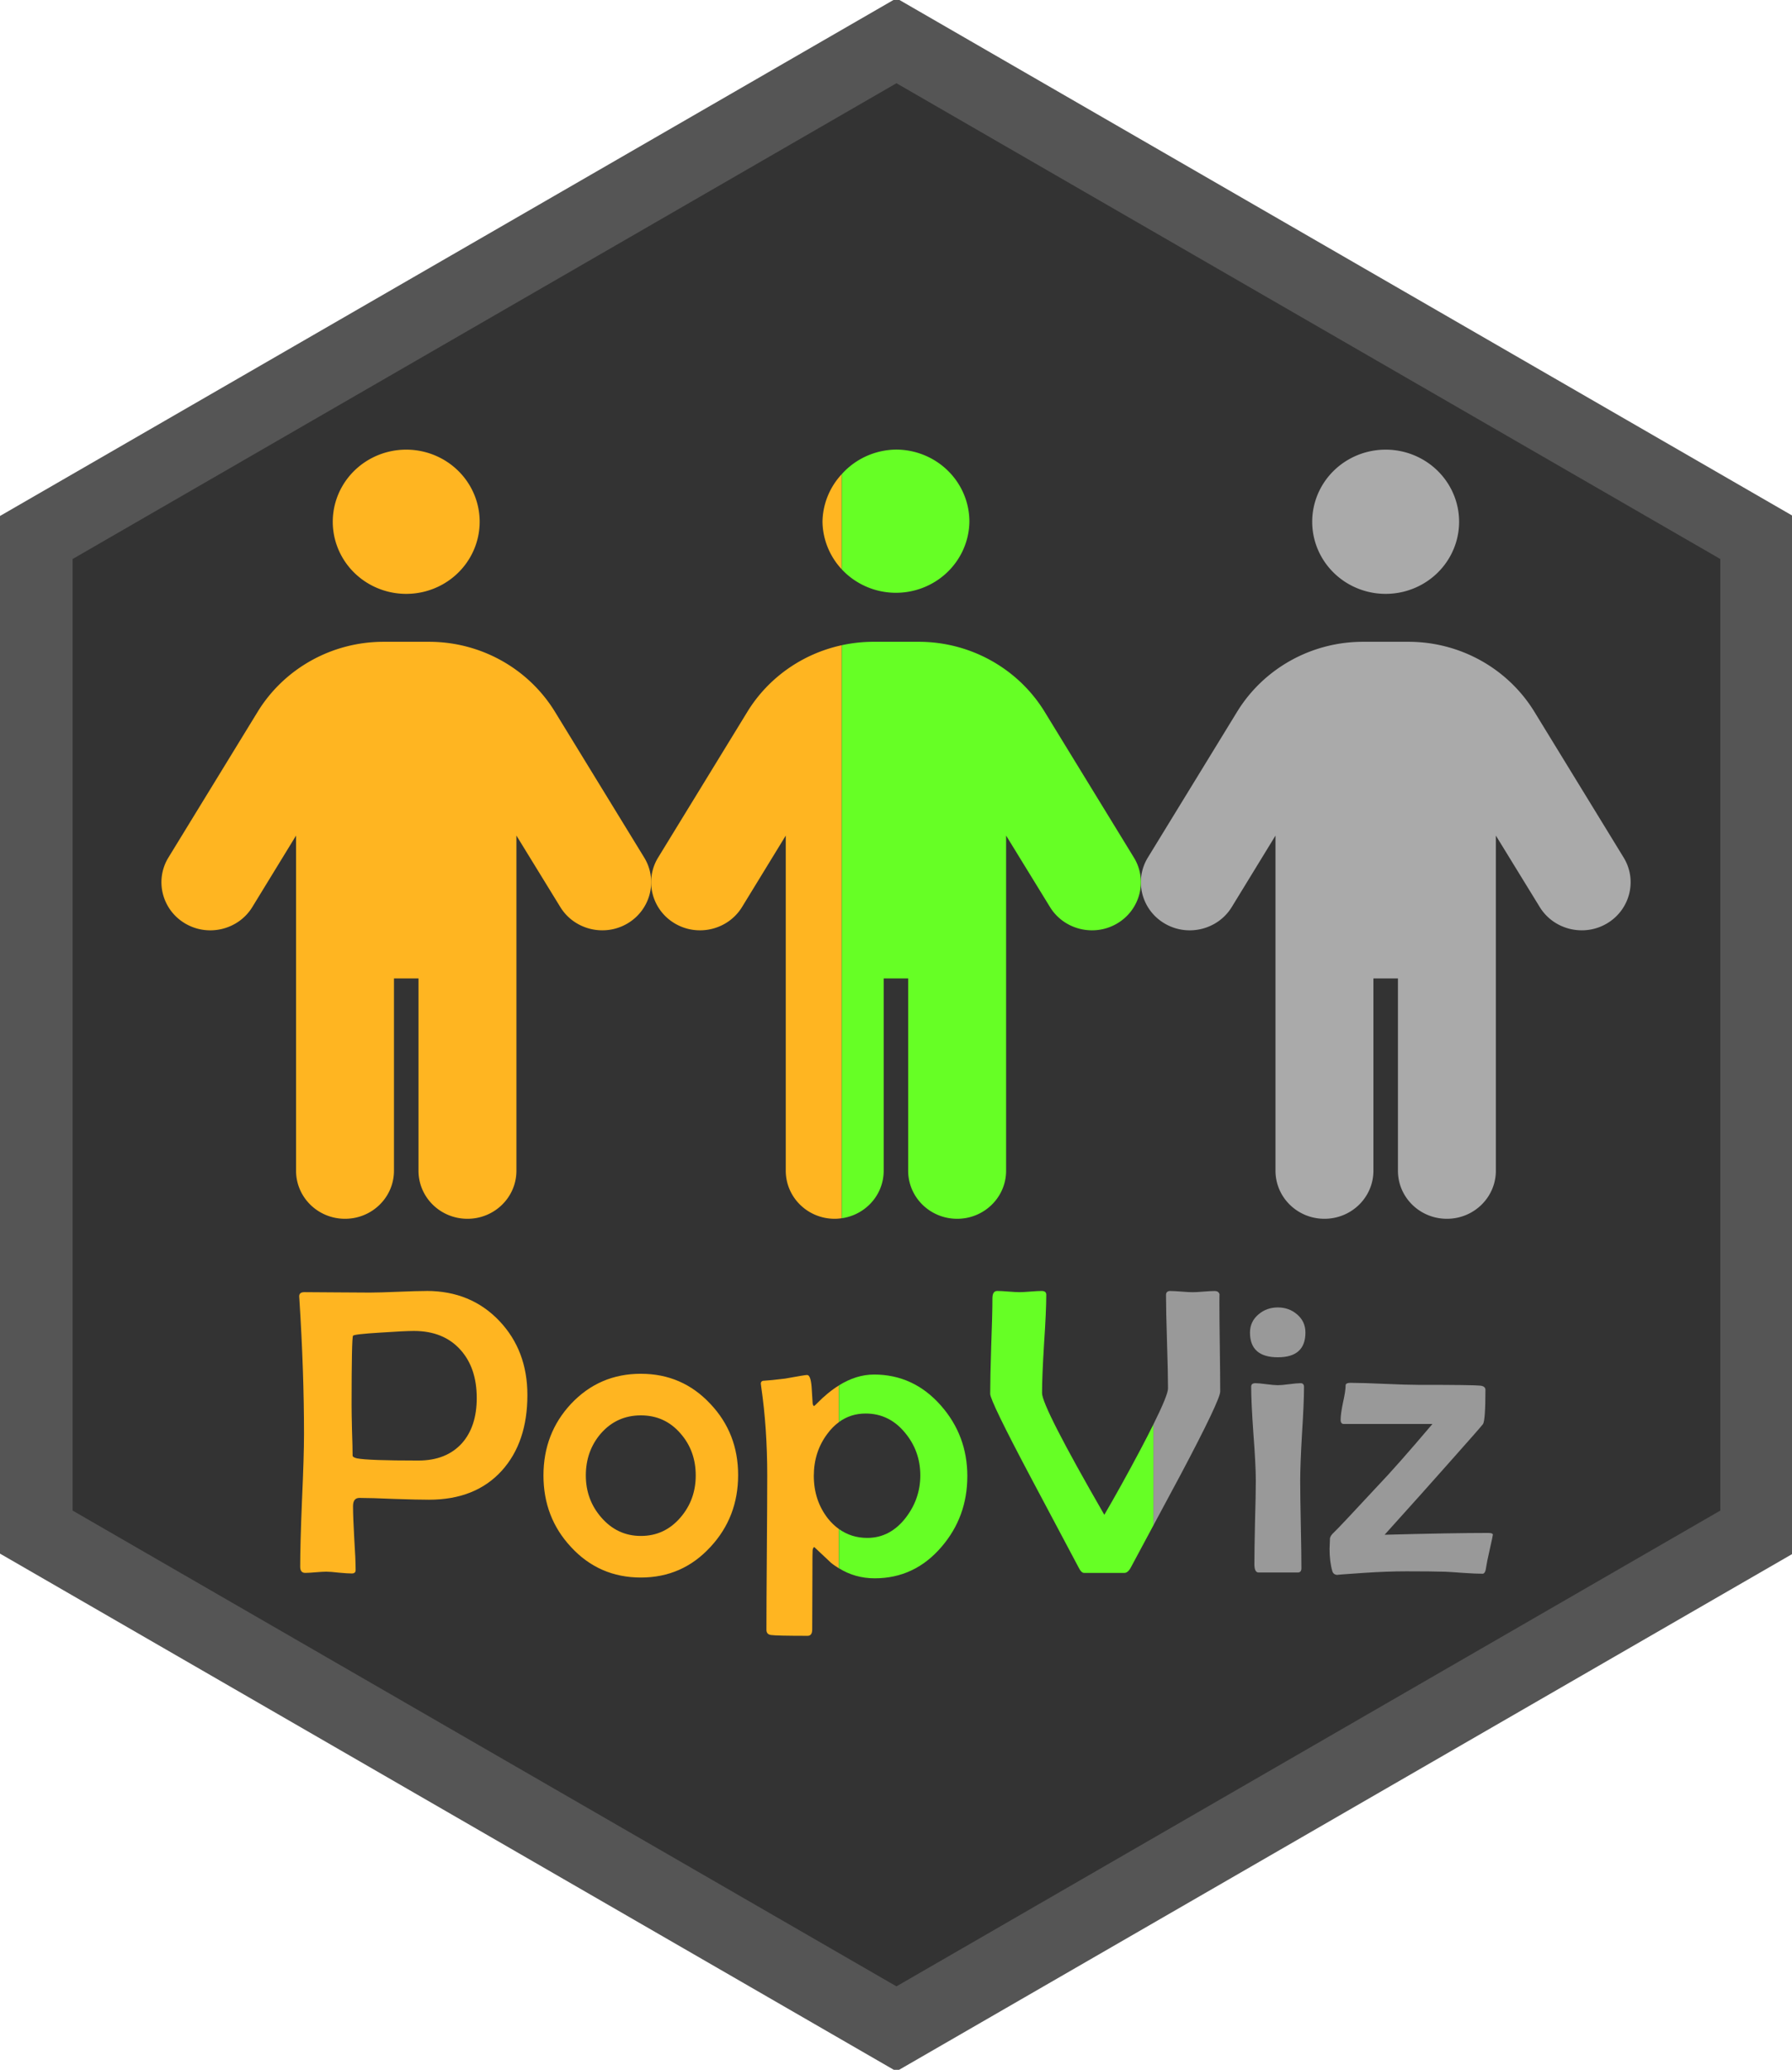 <?xml version="1.0" encoding="UTF-8" standalone="no"?>
<!-- Created with Inkscape (http://www.inkscape.org/) -->

<svg
   width="97.579mm"
   height="112.675mm"
   viewBox="0 0 97.579 112.675"
   version="1.1"
   id="svg1"
   inkscape:version="1.3.2 (091e20e, 2023-11-25, custom)"
   sodipodi:docname="hexDarkBg.svg"
   xmlns:inkscape="http://www.inkscape.org/namespaces/inkscape"
   xmlns:sodipodi="http://sodipodi.sourceforge.net/DTD/sodipodi-0.dtd"
   xmlns="http://www.w3.org/2000/svg"
   xmlns:svg="http://www.w3.org/2000/svg">
  <sodipodi:namedview
     id="namedview1"
     pagecolor="#505050"
     bordercolor="#ffffff"
     borderopacity="1"
     inkscape:showpageshadow="0"
     inkscape:pageopacity="0"
     inkscape:pagecheckerboard="1"
     inkscape:deskcolor="#505050"
     inkscape:document-units="mm"
     inkscape:zoom="1.8057683"
     inkscape:cx="184.40904"
     inkscape:cy="212.92875"
     inkscape:window-width="1920"
     inkscape:window-height="986"
     inkscape:window-x="-11"
     inkscape:window-y="-11"
     inkscape:window-maximized="1"
     inkscape:current-layer="layer1" />
  <defs
     id="defs1" />
  <g
     inkscape:groupmode="layer"
     id="layer3"
     inkscape:label="Background"
     style="display:inline"
     transform="translate(-37.423,-104.225)">
    <path
       sodipodi:type="star"
       style="fill:#333333;fill-opacity:1;stroke:#555555;stroke-width:15.118;stroke-dasharray:none;stroke-opacity:1"
       id="Hex"
       inkscape:flatsided="true"
       sodipodi:sides="6"
       sodipodi:cx="59.187099"
       sodipodi:cy="-14.268319"
       sodipodi:r1="204.20032"
       sodipodi:r2="176.84267"
       sodipodi:arg1="0.52359878"
       sodipodi:arg2="1.0471976"
       inkscape:rounded="0"
       inkscape:randomized="0"
       d="M 236.03,87.832 59.187,189.932 -117.656,87.832 l 0,-204.2 176.843,-102.1 176.843,102.1 z"
       transform="matrix(0.265,0,0,0.265,70.553,164.337)" />
  </g>
  <g
     inkscape:label="Layer 1"
     inkscape:groupmode="layer"
     id="layer1"
     transform="translate(-37.423,-104.225)">
    <g
       id="People">
      <path
         d="m 55.543,132.628 a 3.999,3.925 0 1 1 7.999,0 3.999,3.925 0 1 1 -7.999,0 z m 3.333,24.86 v 10.467 c 0,1.447 -1.191,2.617 -2.666,2.617 -1.475,0 -2.666,-1.169 -2.666,-2.617 V 149.711 l -2.383,3.893 c -0.758,1.235 -2.4,1.636 -3.658,0.891 -1.258,-0.744 -1.666,-2.355 -0.908,-3.59 l 4.858,-7.932 c 1.45,-2.363 4.049,-3.811 6.857,-3.811 h 2.475 c 2.808,0 5.407,1.447 6.857,3.811 l 4.858,7.932 c 0.758,1.235 0.35,2.846 -0.908,3.59 -1.258,0.744 -2.9,0.343 -3.658,-0.891 l -2.391,-3.893 v 18.244 c 0,1.447 -1.191,2.617 -2.666,2.617 -1.475,0 -2.666,-1.169 -2.666,-2.617 v -10.467 z"
         id="LeftPerson"
         style="fill:#ffb521;fill-opacity:1;stroke-width:0.083" />
      <path
         d="m 108.876,132.628 a 3.999,3.925 0 1 1 7.999,0 3.999,3.925 0 1 1 -7.999,0 z m 3.333,24.86 v 10.467 c 0,1.447 -1.191,2.617 -2.666,2.617 -1.475,0 -2.666,-1.169 -2.666,-2.617 V 149.711 l -2.383,3.893 c -0.758,1.235 -2.4,1.636 -3.658,0.891 -1.258,-0.744 -1.666,-2.355 -0.908,-3.59 l 4.858,-7.932 c 1.45,-2.363 4.049,-3.811 6.857,-3.811 h 2.475 c 2.808,0 5.407,1.447 6.857,3.811 l 4.858,7.932 c 0.758,1.235 0.35,2.846 -0.908,3.59 -1.258,0.744 -2.9,0.343 -3.658,-0.891 l -2.391,-3.893 v 18.244 c 0,1.447 -1.191,2.617 -2.666,2.617 -1.475,0 -2.666,-1.169 -2.666,-2.617 v -10.467 z"
         id="RightPerson"
         style="fill:#aaaaaa;fill-opacity:1;stroke-width:0.083" />
      <g
         id="MiddlePerson">
        <path
           id="MiddlePersonLeft"
           style="fill:#ffb521;fill-opacity:1;stroke-width:0.083"
           d="m 83.262,130.034 a 3.999,3.925 0 0 0 -1.052,2.594 3.999,3.925 0 0 0 1.052,2.593 z m 0,9.314 c -2.123,0.458 -3.995,1.753 -5.143,3.625 l -4.858,7.932 c -0.758,1.235 -0.35,2.846 0.908,3.59 1.258,0.744 2.899,0.344 3.658,-0.891 l 2.383,-3.893 v 18.244 c 0,1.447 1.191,2.617 2.666,2.617 0.131,0 0.26,-0.013 0.386,-0.031 z" />
        <path
           id="MiddlePersonRight"
           style="fill:#66ff25;fill-opacity:1;stroke-width:0.083"
           d="m 86.209,128.699 a 3.999,3.925 0 0 0 -2.947,1.335 v 5.187 a 3.999,3.925 0 0 0 6.947,-2.593 3.999,3.925 0 0 0 -3.999,-3.929 z m -1.233,10.463 c -0.584,0 -1.157,0.066 -1.714,0.186 v 31.194 c 1.291,-0.183 2.28,-1.268 2.28,-2.587 v -10.467 h 1.333 v 10.467 c 0,1.447 1.192,2.617 2.667,2.617 1.475,0 2.666,-1.17 2.666,-2.617 v -18.244 l 2.391,3.893 c 0.758,1.235 2.399,1.635 3.658,0.891 1.258,-0.744 1.667,-2.355 0.908,-3.59 l -4.858,-7.932 c -1.45,-2.363 -4.05,-3.811 -6.858,-3.811 z" />
      </g>
    </g>
    <g
       id="Title">
      <path
         id="TitleLeft"
         style="font-size:19.756px;font-family:'Berlin Sans FB';-inkscape-font-specification:'Berlin Sans FB';text-align:center;text-anchor:middle;fill:#ffb521;fill-opacity:1;stroke-width:4.536"
         d="m 60.649,174.502 c -0.343,0 -0.857,0.014 -1.542,0.043 -0.686,0.029 -1.2,0.044 -1.542,0.044 -0.401,0 -0.999,-0.003 -1.794,-0.011 -0.788,-0.008 -1.378,-0.012 -1.772,-0.012 -0.197,0 -0.291,0.08 -0.284,0.241 l 0.011,0.164 c 0.168,2.611 0.251,5.054 0.251,7.329 0,0.802 -0.037,2.005 -0.11,3.61 -0.066,1.604 -0.098,2.804 -0.098,3.599 0,0.226 0.091,0.339 0.274,0.339 0.124,0 0.314,-0.011 0.569,-0.033 0.255,-0.022 0.448,-0.033 0.58,-0.033 0.153,0 0.383,0.018 0.689,0.054 0.314,0.029 0.547,0.044 0.7,0.044 0.139,0 0.207,-0.062 0.207,-0.186 0,-0.387 -0.025,-0.966 -0.076,-1.739 -0.044,-0.773 -0.066,-1.353 -0.066,-1.739 0,-0.299 0.116,-0.449 0.35,-0.449 0.423,0 1.054,0.019 1.892,0.055 0.846,0.029 1.477,0.043 1.893,0.043 1.692,0 3.015,-0.528 3.971,-1.586 0.926,-1.028 1.389,-2.399 1.389,-4.113 v -5.8e-4 c -1.25e-4,-1.611 -0.507,-2.953 -1.52,-4.025 -1.036,-1.094 -2.359,-1.641 -3.971,-1.641 z m -0.689,2.176 c 1.079,0 1.925,0.343 2.537,1.028 0.591,0.656 0.886,1.531 0.886,2.625 0,1.028 -0.266,1.845 -0.798,2.45 -0.569,0.634 -1.364,0.952 -2.385,0.952 -1.823,0 -2.935,-0.04 -3.336,-0.12 -0.16,-0.036 -0.241,-0.087 -0.241,-0.153 0,-0.306 -0.011,-0.766 -0.033,-1.378 -0.015,-0.613 -0.022,-1.072 -0.022,-1.378 0,-2.421 0.026,-3.676 0.077,-3.763 0.029,-0.058 0.536,-0.116 1.52,-0.175 0.861,-0.058 1.459,-0.088 1.794,-0.088 z m 12.361,2.33 c -1.51,0 -2.778,0.547 -3.807,1.641 -0.999,1.072 -1.498,2.37 -1.498,3.895 0,1.524 0.499,2.822 1.498,3.894 1.021,1.108 2.29,1.663 3.807,1.663 1.51,0 2.775,-0.558 3.796,-1.674 0.999,-1.079 1.499,-2.381 1.499,-3.905 0,-1.517 -0.503,-2.808 -1.51,-3.872 -1.021,-1.094 -2.283,-1.641 -3.785,-1.641 z m 9.057,0.066 c -0.088,0 -0.488,0.066 -1.203,0.197 -0.532,0.066 -0.937,0.106 -1.214,0.121 -0.073,0.022 -0.11,0.073 -0.11,0.153 0,0.029 0.008,0.088 0.022,0.175 0.219,1.502 0.328,3.11 0.328,4.824 0,0.933 -0.008,2.334 -0.022,4.201 -0.015,1.867 -0.022,3.267 -0.022,4.201 0,0.168 0.084,0.262 0.251,0.284 0.204,0.029 0.868,0.044 1.991,0.044 0.168,0 0.251,-0.117 0.251,-0.35 l 0.011,-3.085 c 0,-0.773 0.003,-1.181 0.011,-1.225 0.015,-0.095 0.044,-0.153 0.087,-0.175 0.306,0.292 0.613,0.58 0.919,0.864 0.136,0.113 0.281,0.205 0.426,0.295 v -2.137 c -0.216,-0.156 -0.417,-0.345 -0.601,-0.576 -0.51,-0.656 -0.766,-1.429 -0.766,-2.319 0,-0.875 0.248,-1.641 0.744,-2.297 0.188,-0.255 0.397,-0.462 0.623,-0.628 v -1.998 c -0.399,0.247 -0.796,0.571 -1.191,0.975 -0.066,0.073 -0.124,0.124 -0.175,0.154 -0.044,-0.058 -0.066,-0.117 -0.066,-0.175 -0.015,-0.284 -0.033,-0.573 -0.054,-0.864 -0.036,-0.438 -0.117,-0.656 -0.241,-0.656 z m -9.057,2.199 c 0.875,0 1.597,0.332 2.166,0.996 0.547,0.627 0.82,1.386 0.82,2.276 0,0.875 -0.273,1.633 -0.82,2.275 -0.576,0.678 -1.298,1.017 -2.166,1.017 -0.861,0 -1.582,-0.339 -2.166,-1.017 -0.554,-0.642 -0.832,-1.4 -0.832,-2.275 0,-0.89 0.273,-1.652 0.82,-2.287 0.576,-0.656 1.302,-0.985 2.177,-0.985 z" />
      <path
         id="TitleRight"
         style="font-size:19.756px;font-family:'Berlin Sans FB';-inkscape-font-specification:'Berlin Sans FB';text-align:center;text-anchor:middle;fill:#999999;fill-opacity:1;stroke-width:4.536"
         d="m 101.156,174.501 c -0.16,0 -0.241,0.073 -0.241,0.219 0,0.562 0.018,1.408 0.054,2.538 0.036,1.13 0.055,1.98 0.055,2.549 0,0.241 -0.272,0.904 -0.795,1.957 v 5.499 c 0.498,-0.928 0.996,-1.856 1.494,-2.784 1.429,-2.698 2.144,-4.201 2.144,-4.507 h -5.9e-4 c 0,-0.54 -0.007,-1.345 -0.022,-2.417 -0.015,-1.079 -0.022,-1.889 -0.022,-2.428 0,-0.328 0.003,-0.467 0.011,-0.416 -0.022,-0.139 -0.113,-0.207 -0.274,-0.207 -0.131,0 -0.331,0.01 -0.601,0.032 -0.263,0.022 -0.459,0.033 -0.591,0.033 -0.131,0 -0.332,-0.011 -0.602,-0.033 -0.27,-0.022 -0.474,-0.032 -0.612,-0.032 z m 5.852,0.897 c -0.408,0 -0.758,0.124 -1.05,0.372 -0.314,0.263 -0.47,0.595 -0.47,0.996 0,0.897 0.506,1.345 1.52,1.345 0.999,0 1.499,-0.449 1.499,-1.345 0,-0.401 -0.15,-0.729 -0.449,-0.985 -0.292,-0.255 -0.642,-0.383 -1.05,-0.383 z m 3.994,4.102 c -0.204,0 -0.306,0.044 -0.306,0.131 0,0.204 -0.047,0.518 -0.142,0.941 -0.087,0.416 -0.131,0.729 -0.131,0.941 0,0.153 0.058,0.23 0.175,0.23 h 4.824 c -1.298,1.531 -2.301,2.665 -3.008,3.402 -1.4,1.51 -2.181,2.338 -2.341,2.484 -0.153,0.139 -0.23,0.259 -0.23,0.361 0,0.058 -0.003,0.149 -0.011,0.273 -0.008,0.117 -0.011,0.208 -0.011,0.274 0,0.467 0.051,0.875 0.153,1.225 0.044,0.131 0.142,0.197 0.295,0.197 -0.153,0 0.31,-0.037 1.389,-0.11 0.861,-0.058 1.644,-0.087 2.352,-0.087 0.912,0 1.612,0.007 2.1,0.022 0.19,0.007 0.529,0.029 1.017,0.066 0.43,0.029 0.773,0.044 1.028,0.044 0.102,0 0.168,-0.128 0.197,-0.383 0.015,-0.124 0.08,-0.444 0.197,-0.962 0.109,-0.481 0.164,-0.741 0.164,-0.777 h 5.9e-4 c 0,-0.066 -0.084,-0.098 -0.251,-0.098 -1.335,0 -3.216,0.033 -5.644,0.098 1.546,-1.714 2.702,-3.005 3.467,-3.872 1.189,-1.335 1.819,-2.053 1.892,-2.155 0.087,-0.139 0.131,-0.759 0.131,-1.86 0,-0.131 -0.091,-0.208 -0.273,-0.23 -0.255,-0.029 -1.382,-0.043 -3.38,-0.043 -0.408,0 -1.018,-0.018 -1.827,-0.054 -0.809,-0.036 -1.418,-0.055 -1.827,-0.055 z m -5.219,0.022 c -0.153,0 -0.23,0.062 -0.23,0.186 0,0.569 0.041,1.422 0.121,2.56 0.087,1.138 0.131,1.991 0.131,2.56 0,0.51 -0.015,1.272 -0.044,2.286 -0.022,1.006 -0.033,1.761 -0.033,2.264 0,0.299 0.076,0.449 0.23,0.449 h 2.133 c 0.131,0 0.197,-0.077 0.197,-0.23 0,-0.525 -0.011,-1.317 -0.033,-2.374 -0.022,-1.065 -0.033,-1.863 -0.033,-2.396 0,-0.569 0.033,-1.418 0.098,-2.549 0.073,-1.138 0.11,-1.988 0.11,-2.549 0,-0.139 -0.062,-0.207 -0.186,-0.207 -0.139,0 -0.346,0.018 -0.624,0.055 -0.27,0.036 -0.474,0.054 -0.612,0.054 -0.139,0 -0.346,-0.018 -0.624,-0.054 -0.27,-0.036 -0.471,-0.055 -0.602,-0.055 z" />
      <path
         id="TitleMiddle"
         style="fill:#66ff25;fill-opacity:1;stroke:none;stroke-width:4.536;stroke-linejoin:miter;stroke-dasharray:none;stroke-opacity:1"
         d="m 91.726,174.501 c -0.175,0 -0.263,0.135 -0.263,0.404 0,0.576 -0.022,1.444 -0.066,2.604 -0.036,1.152 -0.055,2.016 -0.055,2.593 0,0.255 0.733,1.765 2.199,4.529 1.714,3.223 2.582,4.857 2.604,4.901 0.102,0.211 0.204,0.317 0.306,0.317 h 2.199 c 0.131,0 0.252,-0.106 0.361,-0.317 0.406,-0.757 0.812,-1.513 1.218,-2.27 v -5.499 c -0.205,0.414 -0.44,0.873 -0.726,1.412 -0.7,1.32 -1.349,2.49 -1.947,3.511 -2.261,-3.923 -3.391,-6.133 -3.391,-6.629 0,-0.598 0.037,-1.491 0.11,-2.68 0.08,-1.189 0.12,-2.079 0.12,-2.669 0,-0.139 -0.084,-0.207 -0.251,-0.207 -0.131,0 -0.332,0.01 -0.602,0.032 -0.27,0.022 -0.47,0.033 -0.601,0.033 -0.139,0 -0.343,-0.011 -0.613,-0.033 -0.263,-0.022 -0.463,-0.032 -0.601,-0.032 z m -6.716,4.55 c -0.639,0 -1.274,0.198 -1.905,0.59 v 1.998 c 0.421,-0.309 0.905,-0.466 1.456,-0.466 0.861,0 1.579,0.354 2.155,1.061 0.547,0.664 0.82,1.433 0.82,2.308 0,0.846 -0.263,1.612 -0.788,2.297 -0.569,0.737 -1.269,1.105 -2.1,1.105 -0.584,0 -1.097,-0.164 -1.543,-0.485 v 2.137 c 0.578,0.359 1.225,0.547 1.948,0.547 1.451,0 2.665,-0.573 3.643,-1.718 0.933,-1.087 1.4,-2.366 1.4,-3.84 h 5.85e-4 c 0,-1.473 -0.478,-2.753 -1.433,-3.84 -0.992,-1.13 -2.209,-1.695 -3.653,-1.695 z" />
    </g>
  </g>
</svg>
